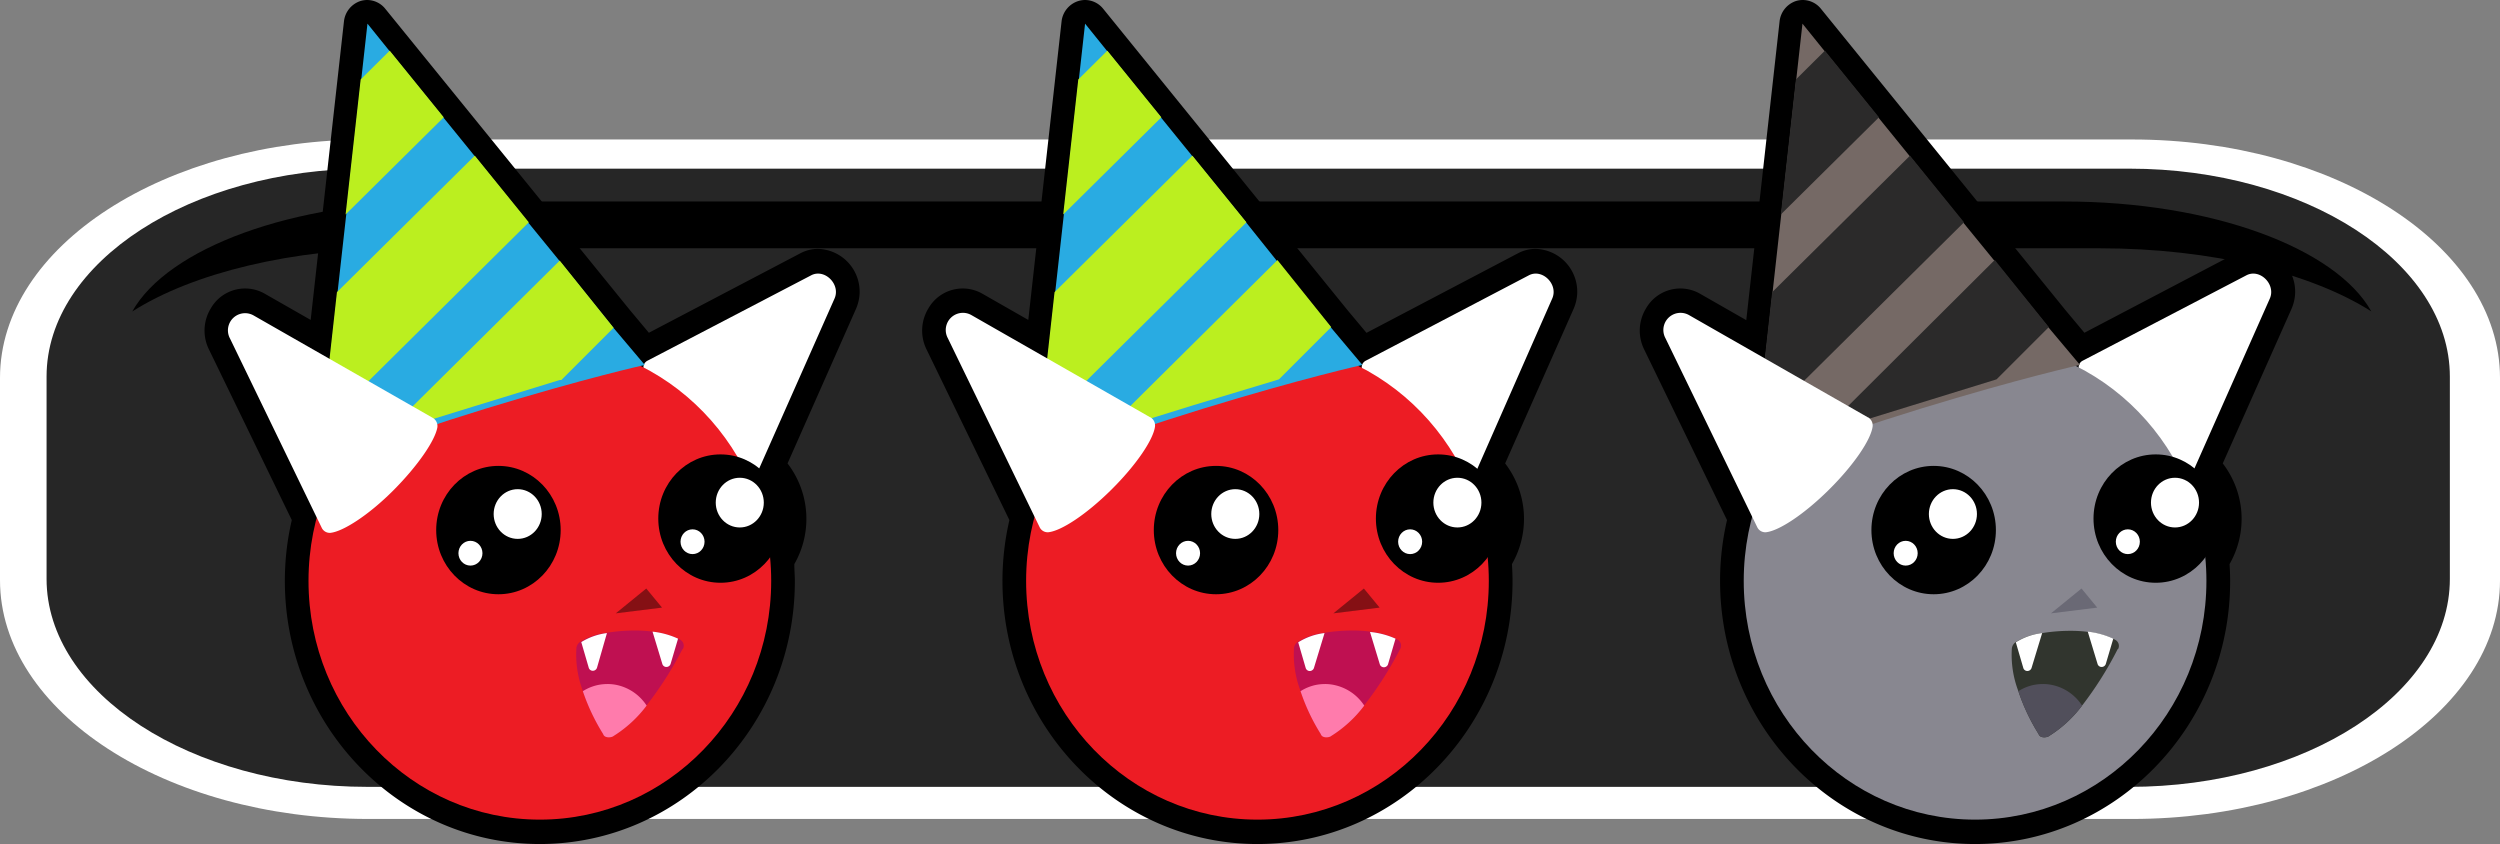 <svg xmlns="http://www.w3.org/2000/svg" width="335" height="113.1" viewBox="0 0 335 113.1"><rect x="0" y="0" width="335" height="113.1" fill="#808080" stroke="none"/><defs><style>.cls-1{fill:#fff;}.cls-2{fill:#262626;}.cls-3{fill:#ed1c24;}.cls-4{fill:#29abe2;}.cls-5{fill:#bbef1f;}.cls-6{fill:#bf1051;}.cls-7{fill:#ff7bac;}.cls-8{fill:#851014;}.cls-9{fill:#888790;}.cls-10{fill:#756965;}.cls-11{fill:#2b2a2a;}.cls-12{fill:#31352e;}.cls-13{fill:#514f5b;}.cls-14{fill:#6a6975;}</style></defs><g id="Lite"><path class="cls-1" d="M285.67,18.69H49.33C22.13,18.69,0,33,0,50.64v27.1c0,17.61,22.13,32,49.33,32H285.67c27.2,0,49.33-14.34,49.33-31.95V50.64C335,33,312.87,18.69,285.67,18.69Z"/><path class="cls-2" d="M328.28,77.57V50.46c0-15.31-19.33-27.86-42.95-27.86H49.24c-23.63,0-43,12.53-43,27.86V77.57c0,15.31,19.33,27.87,43,27.87H285.33C309,105.44,328.28,92.9,328.28,77.57Z"/><path d="M54.13,33.27H281.35c15.06,0,28.38,3.35,36.41,8.46C313,33.24,296.35,27,276.59,27H58.89c-19.76,0-36.42,6.28-41.17,14.74C25.75,36.62,39.07,33.27,54.13,33.27Z"/><path d="M72.34,113.1c-18.84,0-34.17-15.82-34.17-35.26a36.06,36.06,0,0,1,.93-8.15L28,46.83a5.7,5.7,0,0,1,.22-5.46,5.3,5.3,0,0,1,7.28-2l6.13,3.5,4.46-40A3.24,3.24,0,0,1,48.29.14,3.09,3.09,0,0,1,49.2,0a3.13,3.13,0,0,1,2.43,1.18L84.44,41.59l2.51,3,20.32-10.66a5,5,0,0,1,2.35-.58,5.74,5.74,0,0,1,5.57,5.89,5.89,5.89,0,0,1-.47,2.11L105.53,62.1a12.18,12.18,0,0,1,.91,13.49c0,.8.07,1.55.07,2.28C106.51,97.28,91.19,113.1,72.34,113.1Z"/><path d="M168.5,113.1c-18.84,0-34.17-15.82-34.17-35.26a36.06,36.06,0,0,1,.93-8.15l-11.1-22.86a5.7,5.7,0,0,1,.22-5.46,5.3,5.3,0,0,1,7.28-2l6.13,3.5,4.46-40A3.24,3.24,0,0,1,144.49.14,3.09,3.09,0,0,1,145.4,0a3.13,3.13,0,0,1,2.43,1.18L180.6,41.6l2.51,3,20.32-10.67a5,5,0,0,1,2.35-.58,5.74,5.74,0,0,1,5.57,5.89,5.89,5.89,0,0,1-.47,2.11L201.69,62.1a12.18,12.18,0,0,1,.91,13.49c.05.8.08,1.55.08,2.28C202.68,97.28,187.35,113.1,168.5,113.1Z"/><path class="cls-1" d="M86.75,48.34a1,1,0,0,0-.5,1.14c.33,1.69,2.67,5,6,8.29s6.62,5.58,8.27,5.85a1,1,0,0,0,1.09-.57h0L111.83,40c.84-1.9-1.33-4.05-3.13-3.11Z"/><ellipse class="cls-3" cx="72.34" cy="77.84" rx="31" ry="31.99"/><ellipse cx="66.79" cy="71.03" rx="8.34" ry="8.6"/><ellipse class="cls-1" cx="69.37" cy="68.88" rx="3.22" ry="3.33"/><ellipse class="cls-1" cx="63.04" cy="74.13" rx="1.61" ry="1.66"/><ellipse cx="96.55" cy="69.49" rx="8.34" ry="8.6"/><ellipse class="cls-1" cx="99.13" cy="67.35" rx="3.22" ry="3.33"/><ellipse class="cls-1" cx="92.8" cy="72.59" rx="1.61" ry="1.66"/><path class="cls-4" d="M86.4,48.9s-8,1.77-21.33,5.86-22.36,7.76-22.36,7.76L43.25,57l2-18L46.4,28.71l2-18,.84-7.54,3,3.72,7.2,8.89,4.13,5.09,7.18,8.91,4.08,5L82,43.69Z"/><polygon class="cls-5" points="70.86 29.79 43.14 57.25 45.15 39.15 63.62 20.86 70.86 29.79"/><path class="cls-5" d="M82.22,43.92l-7,7H75L63.81,54.36l-.39.12L51.8,58.07l-.24.08L75,34.92Z"/><polygon class="cls-5" points="59.46 15.72 46.31 28.74 48.33 10.65 52.22 6.79 59.46 15.72"/><path class="cls-6" d="M91.44,87a47.54,47.54,0,0,1-4.79,7.51,16.45,16.45,0,0,1-4.44,4.08c-.19.19-1.2.36-1.39-.27a27.18,27.18,0,0,1-2.72-5.74,13.8,13.8,0,0,1-.86-5.76,1.13,1.13,0,0,1,.52-.82,8.52,8.52,0,0,1,3.57-1.21,23.64,23.64,0,0,1,3.76-.3,18.06,18.06,0,0,1,2.32.14,10.92,10.92,0,0,1,3.45.94l.2.11A.92.92,0,0,1,91.49,87Z"/><path class="cls-1" d="M81.33,84.83,80,89.47a.59.59,0,0,1-.73.39.57.57,0,0,1-.38-.39l-1-3.43A8.61,8.61,0,0,1,81.33,84.83Z"/><path class="cls-1" d="M90.86,85.58l-1,3.38a.59.59,0,0,1-.73.39.57.57,0,0,1-.38-.39l-1.31-4.32A11,11,0,0,1,90.86,85.58Z"/><path class="cls-7" d="M86.65,94.55a16.45,16.45,0,0,1-4.44,4.08c-.19.19-1.2.36-1.39-.27a27.18,27.18,0,0,1-2.72-5.74,6.13,6.13,0,0,1,2.12-.85,6.64,6.64,0,0,1,1.18-.11,5.93,5.93,0,0,1,1.39.16A6.37,6.37,0,0,1,86.65,94.55Z"/><polygon class="cls-8" points="86.6 78.86 82.51 82.19 88.71 81.42 86.6 78.86"/><path class="cls-1" d="M58,56a1.28,1.28,0,0,1,.61,1.25C58.32,59,56,62.41,52.71,65.71S46,71.21,44.29,71.4a1.19,1.19,0,0,1-1.18-.68h0L30.83,45.38A2.3,2.3,0,0,1,34,42.28Z"/><path class="cls-1" d="M183,48.34a1,1,0,0,0-.5,1.14c.33,1.69,2.68,5,6,8.29s6.62,5.58,8.27,5.85a1,1,0,0,0,1.09-.57h0L208,40c.84-1.9-1.33-4.05-3.13-3.11Z"/><ellipse class="cls-3" cx="168.5" cy="77.84" rx="31" ry="31.99"/><ellipse cx="162.95" cy="71.03" rx="8.34" ry="8.6"/><ellipse class="cls-1" cx="165.53" cy="68.88" rx="3.22" ry="3.33"/><ellipse class="cls-1" cx="159.2" cy="74.13" rx="1.61" ry="1.66"/><ellipse cx="192.71" cy="69.49" rx="8.34" ry="8.6"/><ellipse class="cls-1" cx="195.29" cy="67.35" rx="3.22" ry="3.33"/><ellipse class="cls-1" cx="188.96" cy="72.59" rx="1.61" ry="1.66"/><path class="cls-4" d="M182.56,48.9s-8,1.77-21.33,5.86-22.36,7.76-22.36,7.76l.54-5.49,2-18,1.15-10.32,2-18,.84-7.54,3,3.72,7.2,8.89,4.13,5.09L167,29.83l4,5,7.18,8.86Z"/><polygon class="cls-5" points="167.02 29.79 139.3 57.25 141.31 39.15 159.78 20.86 167.02 29.79"/><path class="cls-5" d="M178.38,43.83l-7,7-.28.09L160,54.27l-.39.12L148,58l-.24.08,23.42-23.23Z"/><polygon class="cls-5" points="155.62 15.72 142.47 28.74 144.49 10.65 148.38 6.79 155.62 15.72"/><path class="cls-6" d="M187.6,87a47.54,47.54,0,0,1-4.79,7.51,16.45,16.45,0,0,1-4.44,4.08c-.19.19-1.2.36-1.39-.27a26.66,26.66,0,0,1-2.71-5.74,13.65,13.65,0,0,1-.87-5.76,1.13,1.13,0,0,1,.52-.82,8.52,8.52,0,0,1,3.57-1.21,23.64,23.64,0,0,1,3.76-.3,18.06,18.06,0,0,1,2.32.14,10.92,10.92,0,0,1,3.45.94l.2.11a.92.92,0,0,1,.43,1.23Z"/><path class="cls-1" d="M177.49,84.83l-1.42,4.67a.59.59,0,0,1-.73.39.57.57,0,0,1-.38-.39l-1-3.43A8.53,8.53,0,0,1,177.49,84.83Z"/><path class="cls-1" d="M187,85.58,186,89a.59.59,0,0,1-.73.39.57.57,0,0,1-.38-.39l-1.31-4.32A11,11,0,0,1,187,85.58Z"/><path class="cls-7" d="M182.81,94.55a16.45,16.45,0,0,1-4.44,4.08c-.19.19-1.2.36-1.39-.27a26.66,26.66,0,0,1-2.71-5.74,6.16,6.16,0,0,1,2.11-.85,6.64,6.64,0,0,1,1.18-.11,6,6,0,0,1,1.4.17A6.36,6.36,0,0,1,182.81,94.55Z"/><polygon class="cls-8" points="182.76 78.86 178.67 82.19 184.87 81.42 182.76 78.86"/><path class="cls-1" d="M154.16,55.92a1.27,1.27,0,0,1,.61,1.25c-.25,1.79-2.53,5.16-5.86,8.46s-6.68,5.5-8.42,5.69a1.19,1.19,0,0,1-1.18-.68h0L127,45.3a2.3,2.3,0,0,1,3.13-3.1l24,13.72Z"/><path d="M264.66,113.1c-18.84,0-34.17-15.82-34.17-35.26a36.06,36.06,0,0,1,.93-8.15l-11.1-22.86a5.7,5.7,0,0,1,.22-5.46,5.3,5.3,0,0,1,7.28-2L234,42.9l4.46-40A3.24,3.24,0,0,1,240.65.14a3.09,3.09,0,0,1,.91-.14A3.13,3.13,0,0,1,244,1.17l32.8,40.42,2.51,3,20.32-10.66a5,5,0,0,1,2.35-.58,5.74,5.74,0,0,1,5.57,5.89,5.89,5.89,0,0,1-.47,2.11L297.85,62.1a12.18,12.18,0,0,1,.91,13.49c.05.8.08,1.55.08,2.28C298.84,97.28,283.51,113.1,264.66,113.1Z"/><path class="cls-1" d="M279.07,48.34a1,1,0,0,0-.5,1.14c.33,1.69,2.68,5,6,8.29s6.62,5.58,8.28,5.85a1,1,0,0,0,1.08-.57h0L304.16,40c.83-1.9-1.34-4.05-3.14-3.11Z"/><ellipse class="cls-9" cx="264.66" cy="77.84" rx="31" ry="31.99"/><ellipse cx="259.11" cy="71.03" rx="8.34" ry="8.6"/><ellipse class="cls-1" cx="261.69" cy="68.88" rx="3.22" ry="3.33"/><ellipse class="cls-1" cx="255.36" cy="74.13" rx="1.61" ry="1.66"/><ellipse cx="288.87" cy="69.49" rx="8.34" ry="8.6"/><ellipse class="cls-1" cx="291.45" cy="67.35" rx="3.22" ry="3.33"/><ellipse class="cls-1" cx="285.13" cy="72.59" rx="1.61" ry="1.66"/><path class="cls-10" d="M278.72,48.9s-8,1.77-21.33,5.86S235,62.52,235,62.52l.54-5.49,2-18,1.15-10.32,2-18,.84-7.54,3,3.72,7.2,8.89,4.13,5.09,7.18,8.91,4.08,5,7.18,8.86Z"/><polygon class="cls-11" points="263.18 29.79 235.46 57.25 237.47 39.15 255.94 20.86 263.18 29.79"/><path class="cls-11" d="M274.54,43.83l-7,7-.28.09-11.11,3.43-.39.12-11.62,3.59-.24.08,23.4-23.31Z"/><polygon class="cls-11" points="251.78 15.72 238.63 28.74 240.65 10.65 244.54 6.79 251.78 15.72"/><path class="cls-12" d="M283.76,87A47.54,47.54,0,0,1,279,94.55a16.41,16.41,0,0,1-4.43,4.08c-.2.19-1.21.36-1.4-.27a26.66,26.66,0,0,1-2.71-5.74,13.65,13.65,0,0,1-.87-5.76,1.22,1.22,0,0,1,.52-.82,8.66,8.66,0,0,1,3.57-1.21,23.64,23.64,0,0,1,3.76-.3,18.06,18.06,0,0,1,2.32.14,10.92,10.92,0,0,1,3.45.94l.2.11a.92.92,0,0,1,.44,1.21Z"/><path class="cls-1" d="M273.65,84.83l-1.42,4.67a.59.59,0,0,1-.73.39.57.57,0,0,1-.38-.39l-1-3.43A8.53,8.53,0,0,1,273.65,84.83Z"/><path class="cls-1" d="M283.18,85.58l-1,3.38a.59.59,0,0,1-.73.39.57.57,0,0,1-.38-.39l-1.31-4.32A11,11,0,0,1,283.18,85.58Z"/><path class="cls-13" d="M279,94.55a16.41,16.41,0,0,1-4.43,4.08c-.2.19-1.21.36-1.4-.27a26.66,26.66,0,0,1-2.71-5.74,6.16,6.16,0,0,1,2.11-.85,6.64,6.64,0,0,1,1.18-.11,5.93,5.93,0,0,1,1.39.16A6.33,6.33,0,0,1,279,94.55Z"/><polygon class="cls-14" points="278.92 78.86 274.83 82.19 281.03 81.42 278.92 78.86"/><path class="cls-1" d="M250.32,55.92a1.27,1.27,0,0,1,.61,1.25c-.25,1.79-2.53,5.16-5.86,8.46s-6.68,5.5-8.42,5.69a1.19,1.19,0,0,1-1.18-.68h0L223.16,45.3a2.3,2.3,0,0,1,3.13-3.1l24,13.72Z"/></g></svg>